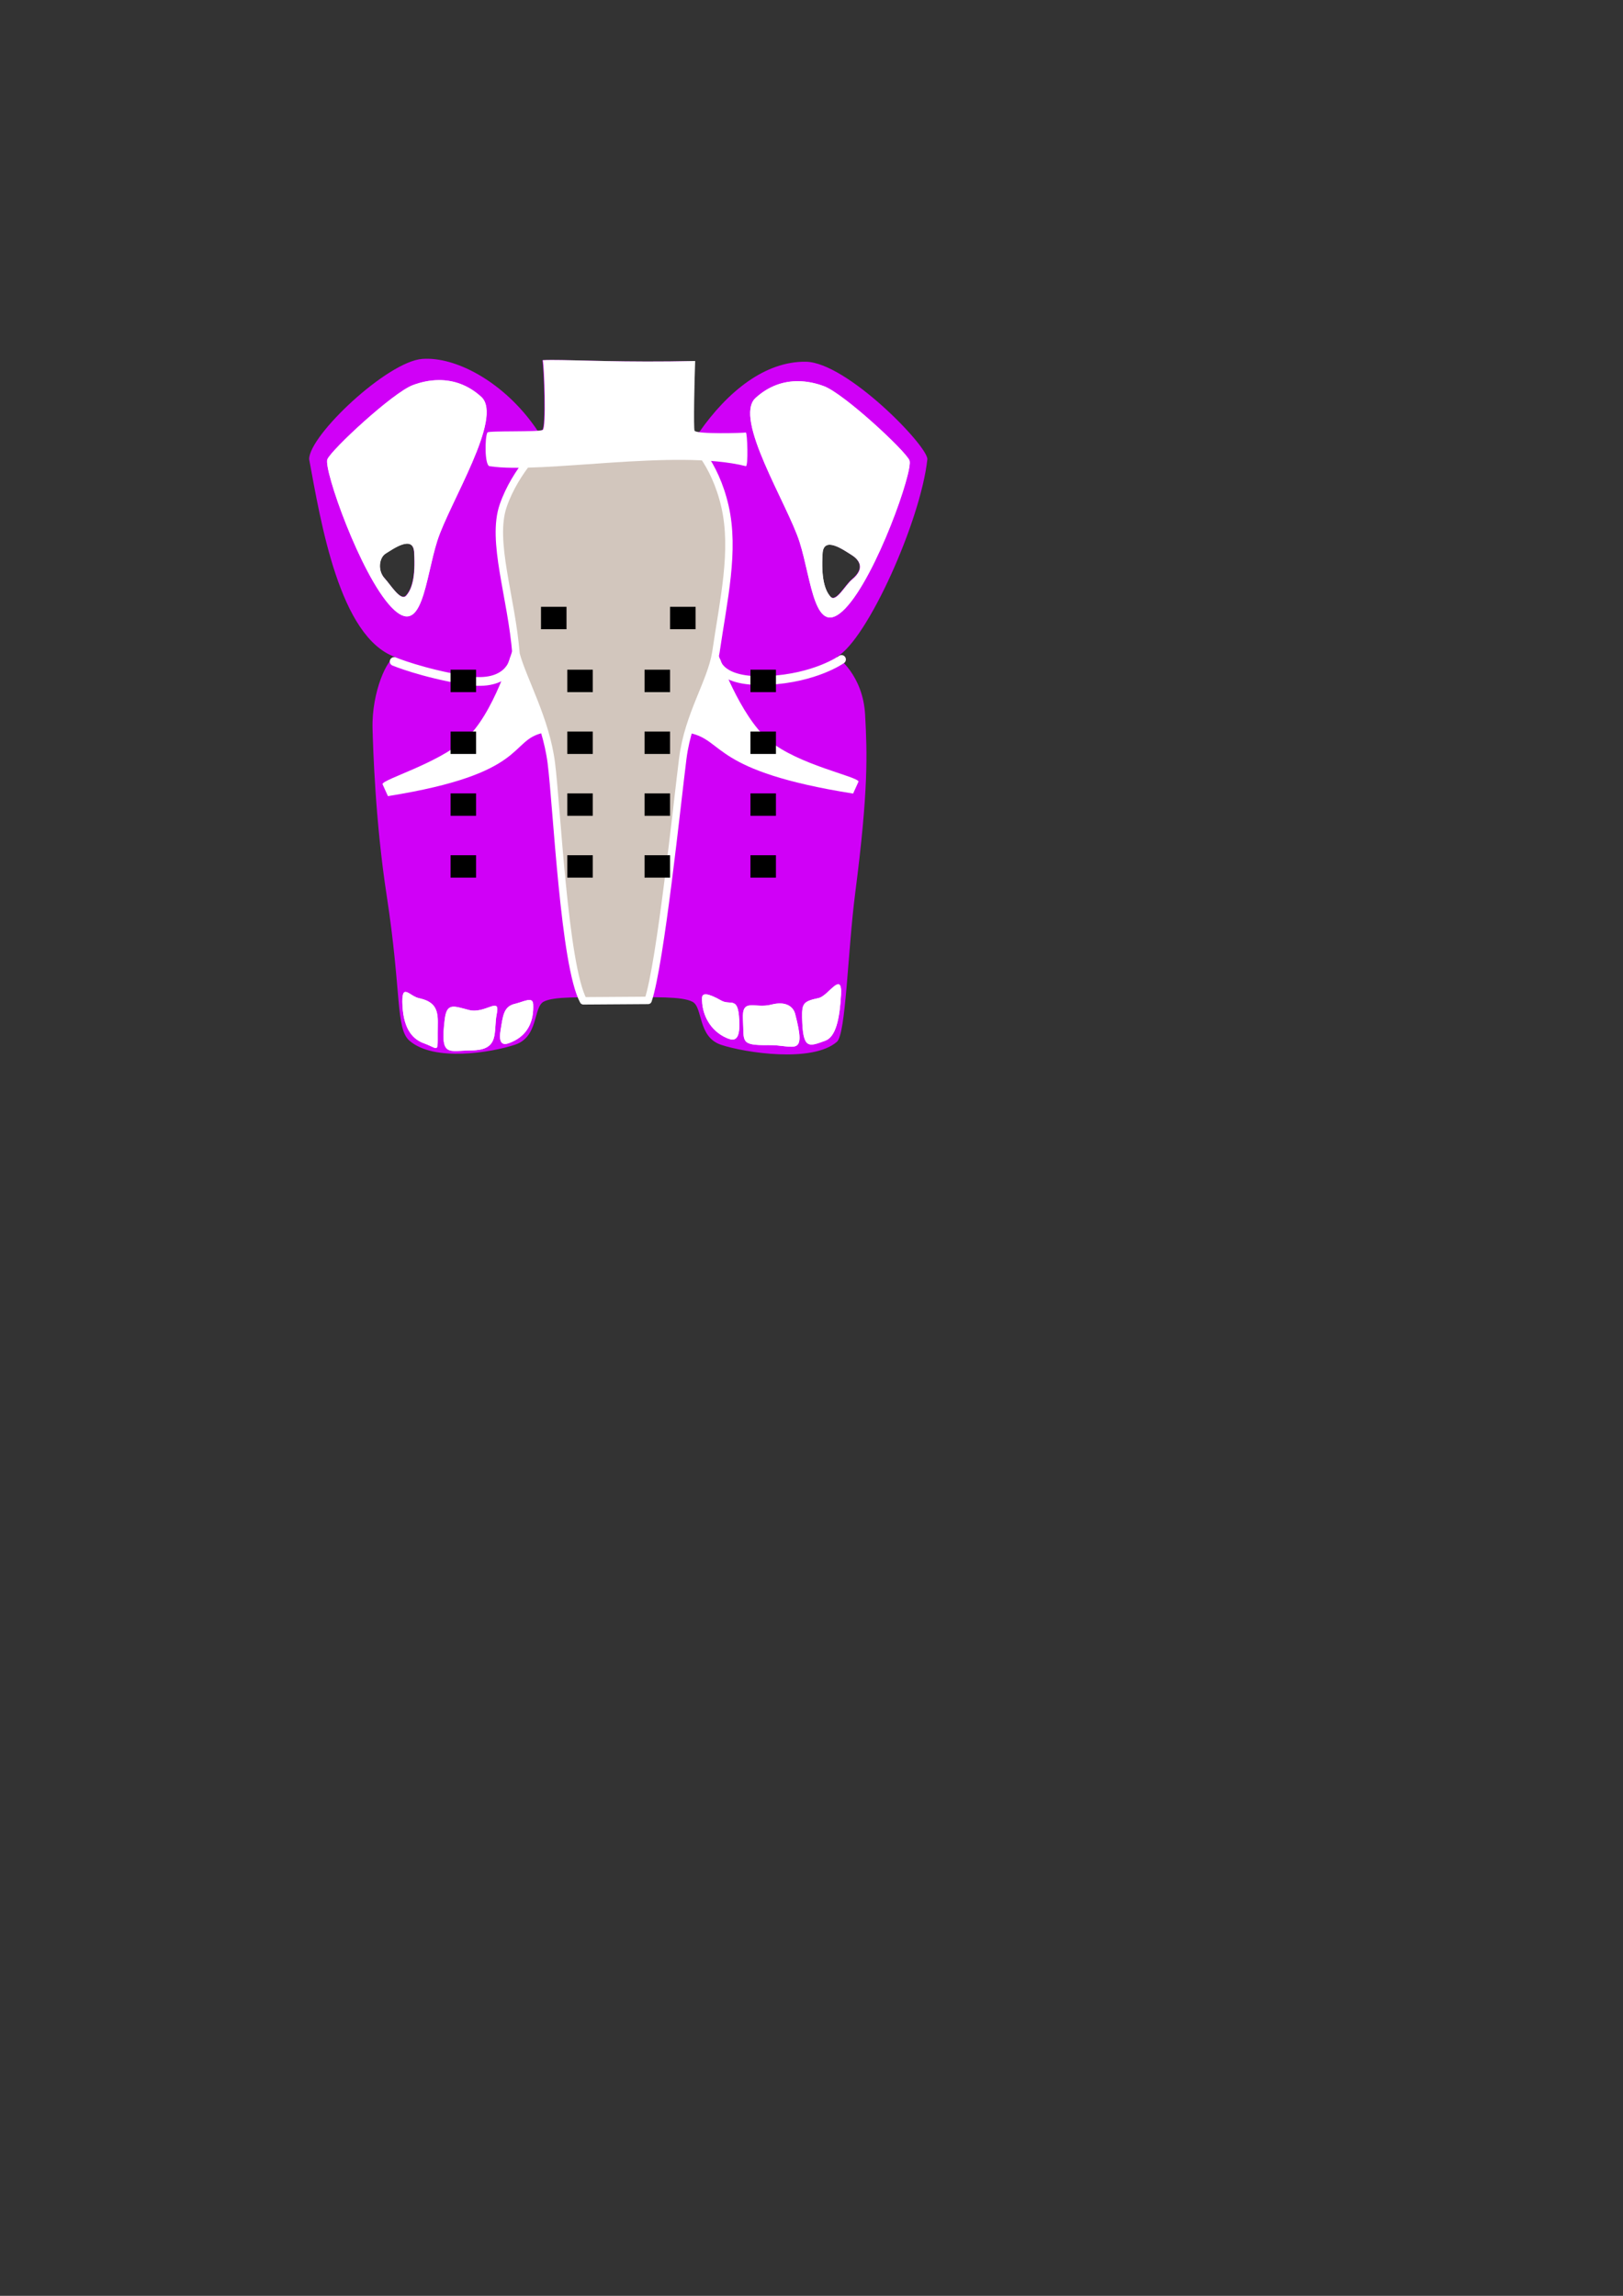 <?xml version="1.0" encoding="UTF-8" standalone="no"?>
<!-- Created with Inkscape (http://www.inkscape.org/) -->

<svg
   width="210mm"
   height="297mm"
   viewBox="0 0 210 297"
   version="1.1"
   id="svg5"
   sodipodi:docname="drawing.svg"
   inkscape:version="1.3 (0e150ed6c4, 2023-07-21)"
   xmlns:inkscape="http://www.inkscape.org/namespaces/inkscape"
   xmlns:sodipodi="http://sodipodi.sourceforge.net/DTD/sodipodi-0.dtd"
   xmlns="http://www.w3.org/2000/svg"
   xmlns:svg="http://www.w3.org/2000/svg">
  <rect x="0" y="0" width="210" height="297" fill="#333333" stroke="none"/>
  <sodipodi:namedview
     id="namedview7"
     pagecolor="#ffffff"
     bordercolor="#666666"
     borderopacity="1.0"
     inkscape:showpageshadow="2"
     inkscape:pageopacity="0.0"
     inkscape:pagecheckerboard="true"
     inkscape:deskcolor="#d1d1d1"
     inkscape:document-units="mm"
     showgrid="false"
     inkscape:zoom="3.9408308"
     inkscape:cx="266.44128"
     inkscape:cy="341.67922"
     inkscape:window-width="2560"
     inkscape:window-height="1371"
     inkscape:window-x="0"
     inkscape:window-y="0"
     inkscape:window-maximized="1"
     inkscape:current-layer="layer2"
     showguides="true">
    <sodipodi:guide
       position="80,224.02"
       orientation="-1,0"
       id="guide10922"
       inkscape:locked="false"
       inkscape:label=""
       inkscape:color="rgb(0,134,229)" />
    <sodipodi:guide
       position="23.716,212.062"
       orientation="0,-1"
       id="guide10930"
       inkscape:locked="false" />
    <sodipodi:guide
       position="35.986,237.582"
       orientation="0,-1"
       id="guide10959"
       inkscape:locked="false" />
    <sodipodi:guide
       position="70,198.823"
       orientation="-1,0"
       id="guide1685"
       inkscape:locked="false"
       inkscape:label=""
       inkscape:color="rgb(0,134,229)" />
    <sodipodi:guide
       position="90,185.625"
       orientation="-1,0"
       id="guide1687"
       inkscape:locked="false"
       inkscape:label=""
       inkscape:color="rgb(0,134,229)" />
    <sodipodi:guide
       position="50,171.288"
       orientation="-1,0"
       id="guide1740"
       inkscape:locked="false"
       inkscape:label=""
       inkscape:color="rgb(0,134,229)" />
    <sodipodi:guide
       position="110,161.508"
       orientation="-1,0"
       id="guide1742"
       inkscape:locked="false"
       inkscape:label=""
       inkscape:color="rgb(0,134,229)" />
    <sodipodi:guide
       position="74.511,167.751"
       orientation="0,-1"
       id="guide1744"
       inkscape:locked="false" />
    <sodipodi:guide
       position="37.496,250.413"
       orientation="0,-1"
       id="guide2"
       inkscape:locked="false" />
  </sodipodi:namedview>
  <defs
     id="defs2" />
  <g
     inkscape:label="Welefant"
     inkscape:groupmode="layer"
     id="layer1">
    <path
       id="path1064"
       style="fill:#d000f7;fill-opacity:1;stroke:none;stroke-width:0.231px;stroke-linecap:butt;stroke-linejoin:miter;stroke-opacity:1"
       inkscape:label="Edges"
       d="M 55.525 46.414 C 55.229 46.404 54.939 46.408 54.656 46.429 C 50.137 46.752 39.999 56.306 40 59.401 C 41.505 67.525 43.922 82.441 51.143 85.005 C 50.173 85.068 48.073 89.447 48.205 94.271 C 48.275 96.813 48.557 106.264 50.031 115.838 C 51.972 128.447 51.177 133.067 52.987 134.637 C 56.172 137.399 63.583 136.167 66.646 135.148 C 69.708 134.129 68.986 130.292 70.354 129.577 C 71.677 128.886 75.039 129.029 79.904 129.018 C 84.768 129.008 88.241 128.884 89.6 129.595 C 90.968 130.31 90.246 134.146 93.308 135.165 C 96.37 136.184 105.104 137.535 108.29 134.773 C 109.464 133.755 109.669 123.168 110.667 115.433 C 112.377 102.188 112.209 97.486 111.94 92.488 C 111.659 87.265 108.284 84.967 108.284 84.967 C 112.219 82.773 119.147 67.306 119.991 59.401 C 120.008 57.652 109.552 46.876 104.275 46.797 C 99.011 46.718 94.163 50.624 90.46 55.921 C 90.084 55.873 89.836 55.808 89.792 55.721 C 89.64 55.42 89.782 48.884 89.87 46.701 C 80.822 46.909 74.416 46.56 71.305 46.569 C 70.86 46.571 70.483 46.579 70.175 46.598 C 70.369 47.536 70.64 55.326 70.167 55.616 C 70.093 55.661 69.857 55.692 69.556 55.717 C 65.726 49.983 59.911 46.562 55.525 46.414 z M 52.687 70.289 C 53.18 70.304 53.541 70.615 53.57 71.483 C 53.751 74.529 53.313 76.152 52.537 77.017 C 51.82 77.816 50.532 75.642 49.743 74.788 C 48.787 73.753 49.034 72.073 49.875 71.565 C 50.4 71.248 51.68 70.33 52.586 70.289 C 52.62 70.288 52.654 70.288 52.687 70.289 z M 107.273 70.44 C 107.306 70.439 107.34 70.439 107.374 70.441 C 108.28 70.481 109.559 71.399 110.085 71.716 C 110.925 72.224 112.137 73.357 110.217 74.939 C 109.32 75.679 108.141 77.967 107.424 77.168 C 106.648 76.303 106.209 74.68 106.39 71.634 C 106.419 70.766 106.78 70.455 107.273 70.44 z " />
    <g
       inkscape:groupmode="layer"
       id="layer6"
       inkscape:label="Trunk">
      <path
         id="path5555-9-6"
         style="fill:#d2c6bd;fill-opacity:1;stroke:none;stroke-width:0.959;stroke-linecap:round;stroke-linejoin:round;stroke-dasharray:none;stroke-opacity:1"
         inkscape:label="Trunk"
         d="M 75.464,129.431 C 72.976,124.862 72.035,104.328 71.314,98.672 70.593,93.016 67.661,87.966 66.752,84.597 66.166,77.183 63.502,69.992 65.098,65.384 c 1.596,-4.607 5.153,-7.927 5.869,-8.654 6.907,-0.124 11.019,0.067 17.817,-0.04 0.582,0.154 3.678,3.064 4.99,8.805 1.312,5.741 -0.185,12.067 -1.181,18.9 -0.634,3.877 -3.551,8.014 -4.272,13.67 -0.721,5.656 -2.882,26.559 -4.489,31.312 z"
         sodipodi:nodetypes="csczcczcscc" />
    </g>
    <g
       inkscape:groupmode="layer"
       id="layer2"
       inkscape:label="Silkscreen"
       transform="matrix(0.968,0,0,0.971,1.297,1.35)">
      <path
         style="fill:none;stroke:#ffffff;stroke-width:1.165;stroke-linecap:round;stroke-linejoin:miter;stroke-dasharray:none;stroke-opacity:1"
         d="m 51.343,86.742 c 0,0 3.711,1.54 9.567,2.502 5.856,0.962 6.464,-2.765 6.464,-2.765"
         id="path2001"
         sodipodi:nodetypes="czc"
         inkscape:label="EarL" />
      <path
         style="fill:none;stroke:#ffffff;stroke-width:1.165;stroke-linecap:round;stroke-linejoin:miter;stroke-dasharray:none;stroke-opacity:1"
         d="m 111.144,86.469 c 0,0 -3.494,2.491 -9.878,2.798 -6.384,0.306 -6.821,-2.474 -6.821,-2.474"
         id="path2001-7"
         sodipodi:nodetypes="czc"
         inkscape:label="EarR" />
      <path
         id="path5555-9"
         style="fill:none;fill-opacity:1;stroke:#ffffff;stroke-width:0.99;stroke-linecap:round;stroke-linejoin:round;stroke-dasharray:none;stroke-opacity:1"
         inkscape:label="Trunk"
         d="M 76.642,131.95 C 74.07,127.242 73.098,106.086 72.353,100.259 71.607,94.432 68.577,89.23 67.638,85.758 67.032,78.12 64.279,70.711 65.928,65.964 c 1.649,-4.747 5.326,-8.167 6.066,-8.916 7.139,-0.128 11.388,0.069 18.414,-0.041 0.601,0.158 3.801,3.157 5.157,9.071 1.356,5.914 -0.191,12.432 -1.22,19.472 -0.655,3.995 -3.67,8.256 -4.415,14.084 -0.746,5.827 -2.979,27.363 -4.639,32.259 z"
         sodipodi:nodetypes="csczcczcscc" />
      <path
         style="fill:#ffffff;fill-opacity:1;stroke:none;stroke-width:0.265px;stroke-linecap:butt;stroke-linejoin:miter;stroke-opacity:1"
         d="m 112.692,104.337 c -18.939,-2.997 -17.149,-7.09 -21.842,-8.065 0.983,-5.129 3.812,-10.481 3.812,-10.481 0,0 2.874,8.172 6.762,11.441 3.888,3.269 11.832,4.811 11.997,5.504"
         id="path9647-4"
         sodipodi:nodetypes="ccczc"
         inkscape:label="ToothR" />
      <path
         style="fill:#ffffff;fill-opacity:1;stroke:none;stroke-width:0.265px;stroke-linecap:butt;stroke-linejoin:miter;stroke-opacity:1"
         d="m 50.513,104.675 c 18.939,-2.997 16.124,-7.469 20.817,-8.444 -0.983,-5.129 -4.122,-11.148 -4.122,-11.148 0,0 -2.564,8.839 -6.452,12.107 -3.888,3.269 -10.807,5.19 -10.971,5.883"
         id="path9647-4-8"
         sodipodi:nodetypes="ccczc"
         inkscape:label="ToothL" />
      <path
         id="rect9794"
         style="fill:#ffffff;stroke-width:0.589;stroke-linecap:round;stroke-linejoin:round;stroke-miterlimit:3"
         d="m 71.302,46.564 c -0.444,0.001 -0.822,0.01 -1.13,0.028 0.194,0.938 0.465,8.729 -0.008,9.019 -0.493,0.302 -7.016,0.076 -7.155,0.334 -0.35,0.653 -0.362,4.257 0.274,4.357 6.709,1.047 24.129,-2.278 33.129,-0.004 0.343,0.087 0.203,-4.402 0,-4.353 -0.281,0.068 -6.386,0.239 -6.623,-0.23 -0.152,-0.301 -0.01,-6.836 0.078,-9.02 -9.048,0.209 -15.454,-0.141 -18.565,-0.131 z"
         sodipodi:nodetypes="scsssssscss"
         transform="matrix(1.034,0,0,1.03,-1.34,-1.391)"
         inkscape:label="Hut" />
      <path
         style="fill:#ffffff;fill-opacity:0.982;stroke:none;stroke-width:0.174px;stroke-linecap:butt;stroke-linejoin:miter;stroke-opacity:1"
         d="m 52.465,132.627 c -0.179,-3.259 0.902,-1.305 2.186,-1.031 2.027,0.434 2.568,1.38 2.532,3.29 -0.082,4.306 0.374,3.532 -1.83,2.735 -1.407,-0.509 -2.709,-1.736 -2.888,-4.995 z"
         id="path2146-3-6-7"
         sodipodi:nodetypes="sssss"
         inkscape:label="Toe1" />
      <path
         style="fill:#ffffff;fill-opacity:0.982;stroke:none;stroke-width:0.178px;stroke-linecap:butt;stroke-linejoin:miter;stroke-opacity:1"
         d="m 58.117,134.398 c 0.274,-2.199 1.155,-1.764 3.207,-1.229 2.207,0.575 4.238,-1.883 3.744,0.495 -0.494,2.378 0.503,4.861 -3.386,4.89 -3.089,0.022 -4.208,0.999 -3.565,-4.156 z"
         id="path2146-3-0"
         sodipodi:nodetypes="sszss"
         inkscape:label="Toe2" />
      <path
         style="fill:#ffffff;fill-opacity:0.982;stroke:none;stroke-width:0.174px;stroke-linecap:butt;stroke-linejoin:miter;stroke-opacity:1"
         d="m 67.476,132.356 c 1.237,-0.29 2.4,-1.018 2.455,0.045 0.111,2.152 -0.648,4.089 -2.874,5.044 -0.651,0.279 -1.867,0.803 -1.482,-1.543 0.312,-1.896 0.381,-3.189 1.901,-3.546 z"
         id="path2146-3-6-2-9"
         sodipodi:nodetypes="sssss"
         inkscape:label="Toe3" />
      <path
         style="fill:#ffffff;fill-opacity:0.982;stroke:none;stroke-width:0.174px;stroke-linecap:butt;stroke-linejoin:miter;stroke-opacity:1"
         d="m 111.08,131.136 c 0.179,-3.259 -1.704,0.171 -2.987,0.445 -2.027,0.434 -2.246,0.69 -2.21,2.6 0.082,4.306 0.884,3.882 3.087,3.085 1.407,-0.509 1.931,-2.872 2.11,-6.13 z"
         id="path2146-3-6-6-3"
         sodipodi:nodetypes="sssss"
         inkscape:label="Toe6" />
      <path
         style="fill:#ffffff;fill-opacity:0.982;stroke:none;stroke-width:0.178px;stroke-linecap:butt;stroke-linejoin:miter;stroke-opacity:1"
         d="m 104.948,133.693 c -0.238,-0.904 -1.155,-1.764 -3.207,-1.229 -2.207,0.575 -3.937,-0.979 -3.766,1.96 0.171,2.939 -0.481,3.479 3.408,3.425 3.438,-0.048 5.119,1.753 3.565,-4.156 z"
         id="path2146-3-7-6"
         sodipodi:nodetypes="sszss"
         inkscape:label="Toe5" />
      <path
         style="fill:#ffffff;fill-opacity:0.982;stroke:none;stroke-width:0.174px;stroke-linecap:butt;stroke-linejoin:miter;stroke-opacity:1"
         d="m 95.073,131.918 c -1.836,-1.046 -2.541,-1.014 -2.565,-0.384 -0.081,2.154 1.061,4.412 3.287,5.366 0.651,0.279 1.709,0.674 1.695,-1.703 -0.024,-4.133 -1.098,-2.527 -2.417,-3.279 z"
         id="path2146-3-6-2-5-0"
         sodipodi:nodetypes="sssss"
         inkscape:label="Toe4" />
      <path
         id="path2146-5-4-6"
         style="fill:#ffffff;fill-opacity:0.833;stroke:none;stroke-width:0.265px;stroke-linecap:butt;stroke-linejoin:miter;stroke-opacity:1"
         inkscape:label="EarL"
         d="m 57.335,49.257 c -1.239,0.004 -2.431,0.27 -3.496,0.669 -2.672,1 -10.888,8.603 -11.422,9.889 -0.533,1.286 4.43,15.398 8.571,19.705 4.141,4.307 4.501,-3.782 6.125,-8.851 1.624,-5.068 8.885,-16.444 5.879,-19.179 -1.808,-1.645 -3.787,-2.239 -5.658,-2.233 z M 52.969,77.981 c -0.741,0.823 -2.071,-1.416 -2.887,-2.296 -0.989,-1.066 -0.733,-2.798 0.136,-3.321 0.869,-0.523 3.734,-2.63 3.819,-0.084 0.187,3.138 -0.266,4.81 -1.068,5.701 z"
         sodipodi:nodetypes="ssssssssszcs" />
      <path
         id="path2146-5-4-5-2"
         style="fill:#ffffff;fill-opacity:0.833;stroke:none;stroke-width:0.265px;stroke-linecap:butt;stroke-linejoin:miter;stroke-opacity:1"
         inkscape:label="EarR"
         d="m 105.311,49.4 c 1.239,0.004 2.431,0.27 3.496,0.669 2.672,1 10.888,8.603 11.422,9.889 0.533,1.286 -4.43,15.398 -8.571,19.705 -4.141,4.307 -4.501,-3.782 -6.125,-8.851 -1.624,-5.068 -8.885,-16.444 -5.879,-19.179 1.808,-1.645 3.787,-2.239 5.658,-2.233 z m 4.367,28.724 c 0.741,0.823 1.959,-1.534 2.887,-2.296 1.984,-1.63 0.733,-2.798 -0.136,-3.321 -0.869,-0.523 -3.734,-2.63 -3.819,-0.084 -0.187,3.138 0.266,4.81 1.068,5.701 z"
         sodipodi:nodetypes="ssssssssszcs" />
    </g>
    <g
       inkscape:groupmode="layer"
       id="layer3"
       inkscape:label="Pads"
       transform="matrix(0.968,0,0,0.971,1.297,1.35)">
      <path
         id="path2146-5-4"
         style="fill:#ffffff;fill-opacity:1;stroke:none;stroke-width:0.265px;stroke-linecap:butt;stroke-linejoin:miter;stroke-opacity:1"
         inkscape:label="EarL"
         d="m 57.335,49.25 c -1.239,0.004 -2.431,0.27 -3.496,0.669 -2.672,1 -10.888,8.603 -11.422,9.889 -0.533,1.286 4.43,15.398 8.571,19.705 4.141,4.307 4.501,-3.782 6.125,-8.851 1.624,-5.068 8.885,-16.444 5.879,-19.179 -1.808,-1.645 -3.787,-2.239 -5.658,-2.233 z m -4.367,28.724 c -0.741,0.823 -2.071,-1.416 -2.887,-2.296 -0.989,-1.066 -0.733,-2.798 0.136,-3.321 0.869,-0.523 3.734,-2.63 3.819,-0.084 0.187,3.138 -0.266,4.81 -1.068,5.701 z"
         sodipodi:nodetypes="ssssssssszcs" />
      <path
         id="path2146-5-4-5"
         style="fill:#ffffff;fill-opacity:1;stroke:none;stroke-width:0.265px;stroke-linecap:butt;stroke-linejoin:miter;stroke-opacity:1"
         inkscape:label="EarR"
         d="m 105.311,49.393 c 1.239,0.004 2.431,0.27 3.496,0.669 2.672,1 10.888,8.603 11.422,9.889 0.533,1.286 -4.43,15.398 -8.571,19.705 -4.141,4.307 -4.501,-3.782 -6.125,-8.851 -1.624,-5.068 -8.885,-16.444 -5.879,-19.179 1.808,-1.645 3.787,-2.239 5.658,-2.233 z m 4.367,28.724 c 0.741,0.823 1.959,-1.534 2.887,-2.296 1.984,-1.63 0.733,-2.798 -0.136,-3.321 -0.869,-0.523 -3.734,-2.63 -3.819,-0.084 -0.187,3.138 0.266,4.81 1.068,5.701 z"
         sodipodi:nodetypes="ssssssssszcs" />
      <path
         style="fill:#ffffff;fill-opacity:1;stroke:none;stroke-width:0.174px;stroke-linecap:butt;stroke-linejoin:miter;stroke-opacity:1"
         d="m 52.455,132.623 c -0.179,-3.259 0.902,-1.305 2.186,-1.031 2.027,0.434 2.568,1.38 2.532,3.29 -0.082,4.306 0.374,3.532 -1.83,2.735 -1.407,-0.509 -2.709,-1.736 -2.888,-4.995 z"
         id="path2146-3-6"
         sodipodi:nodetypes="sssss"
         inkscape:label="Toe1" />
      <path
         style="fill:#ffffff;fill-opacity:1;stroke:none;stroke-width:0.178px;stroke-linecap:butt;stroke-linejoin:miter;stroke-opacity:1"
         d="m 58.107,134.394 c 0.274,-2.199 1.155,-1.764 3.207,-1.229 2.207,0.575 4.238,-1.883 3.744,0.495 -0.494,2.378 0.503,4.861 -3.386,4.89 -3.089,0.022 -4.208,0.999 -3.565,-4.156 z"
         id="path2146-3"
         sodipodi:nodetypes="sszss"
         inkscape:label="Toe2" />
      <path
         style="fill:#ffffff;fill-opacity:1;stroke:none;stroke-width:0.174px;stroke-linecap:butt;stroke-linejoin:miter;stroke-opacity:1"
         d="m 67.466,132.352 c 1.237,-0.29 2.4,-1.018 2.455,0.045 0.111,2.152 -0.648,4.089 -2.874,5.044 -0.651,0.279 -1.867,0.803 -1.482,-1.543 0.312,-1.896 0.381,-3.189 1.901,-3.546 z"
         id="path2146-3-6-2"
         sodipodi:nodetypes="sssss"
         inkscape:label="Toe3" />
      <path
         style="fill:#ffffff;fill-opacity:1;stroke:none;stroke-width:0.174px;stroke-linecap:butt;stroke-linejoin:miter;stroke-opacity:1"
         d="m 111.07,131.133 c 0.179,-3.259 -1.704,0.171 -2.987,0.445 -2.027,0.434 -2.246,0.69 -2.21,2.6 0.082,4.306 0.884,3.882 3.087,3.085 1.407,-0.509 1.931,-2.872 2.11,-6.13 z"
         id="path2146-3-6-6"
         sodipodi:nodetypes="sssss"
         inkscape:label="Toe6" />
      <path
         style="fill:#ffffff;fill-opacity:1;stroke:none;stroke-width:0.178px;stroke-linecap:butt;stroke-linejoin:miter;stroke-opacity:1"
         d="m 104.939,133.689 c -0.238,-0.904 -1.155,-1.764 -3.207,-1.229 -2.207,0.575 -3.937,-0.979 -3.766,1.96 0.171,2.939 -0.481,3.479 3.408,3.425 3.438,-0.048 5.119,1.753 3.565,-4.156 z"
         id="path2146-3-7"
         sodipodi:nodetypes="sszss"
         inkscape:label="Toe5" />
      <path
         style="fill:#ffffff;fill-opacity:1;stroke:none;stroke-width:0.174px;stroke-linecap:butt;stroke-linejoin:miter;stroke-opacity:1"
         d="m 95.063,131.914 c -1.836,-1.046 -2.541,-1.014 -2.565,-0.384 -0.081,2.154 1.061,4.412 3.287,5.366 0.651,0.279 1.709,0.674 1.695,-1.703 -0.024,-4.133 -1.098,-2.527 -2.417,-3.279 z"
         id="path2146-3-6-2-5"
         sodipodi:nodetypes="sssss"
         inkscape:label="Toe4" />
    </g>
    <g
       inkscape:groupmode="layer"
       id="layer4"
       inkscape:label="LEDMatrix"
       transform="translate(-2.049,-3.363)">
      <rect
         style="fill:#000000;fill-opacity:1;stroke:none;stroke-width:1.165;stroke-miterlimit:3;stroke-dasharray:none;stroke-opacity:1"
         id="rect2477"
         width="3.3"
         height="2.9"
         x="60.349"
         y="90"
         inkscape:label="LED1" />
      <rect
         style="fill:#000000;fill-opacity:1;stroke:none;stroke-width:1.165;stroke-miterlimit:3;stroke-dasharray:none;stroke-opacity:1"
         id="rect2477-6"
         width="3.3"
         height="2.9"
         x="75.449"
         y="90"
         inkscape:label="LED2" />
      <rect
         style="fill:#000000;fill-opacity:1;stroke:none;stroke-width:1.165;stroke-miterlimit:3;stroke-dasharray:none;stroke-opacity:1"
         id="rect2477-6-0"
         width="3.3"
         height="2.9"
         x="85.448"
         y="90"
         inkscape:label="LED3" />
      <rect
         style="fill:#000000;fill-opacity:1;stroke:none;stroke-width:1.165;stroke-miterlimit:3;stroke-dasharray:none;stroke-opacity:1"
         id="rect2477-6-0-6"
         width="3.3"
         height="2.9"
         x="-102.449"
         y="-92.9"
         transform="scale(-1)"
         inkscape:label="LED4" />
      <rect
         style="fill:#000000;fill-opacity:1;stroke:none;stroke-width:1.165;stroke-miterlimit:3;stroke-dasharray:none;stroke-opacity:1"
         id="rect2477-61"
         width="3.3"
         height="2.9"
         x="60.349"
         y="98" />
      <rect
         style="fill:#000000;fill-opacity:1;stroke:none;stroke-width:1.165;stroke-miterlimit:3;stroke-dasharray:none;stroke-opacity:1"
         id="rect2477-6-8"
         width="3.3"
         height="2.9"
         x="75.449"
         y="98" />
      <rect
         style="fill:#000000;fill-opacity:1;stroke:none;stroke-width:1.165;stroke-miterlimit:3;stroke-dasharray:none;stroke-opacity:1"
         id="rect2477-6-0-7"
         width="3.3"
         height="2.9"
         x="85.448"
         y="98" />
      <rect
         style="fill:#000000;fill-opacity:1;stroke:none;stroke-width:1.165;stroke-miterlimit:3;stroke-dasharray:none;stroke-opacity:1"
         id="rect2477-6-0-6-9"
         width="3.3"
         height="2.9"
         x="-102.449"
         y="-100.9"
         transform="scale(-1)" />
      <rect
         style="fill:#000000;fill-opacity:1;stroke:none;stroke-width:1.165;stroke-miterlimit:3;stroke-dasharray:none;stroke-opacity:1"
         id="rect2477-0"
         width="3.3"
         height="2.9"
         x="60.349"
         y="106" />
      <rect
         style="fill:#000000;fill-opacity:1;stroke:none;stroke-width:1.165;stroke-miterlimit:3;stroke-dasharray:none;stroke-opacity:1"
         id="rect2477-6-2"
         width="3.3"
         height="2.9"
         x="75.449"
         y="106" />
      <rect
         style="fill:#000000;fill-opacity:1;stroke:none;stroke-width:1.165;stroke-miterlimit:3;stroke-dasharray:none;stroke-opacity:1"
         id="rect2477-6-0-3"
         width="3.3"
         height="2.9"
         x="85.448"
         y="106" />
      <rect
         style="fill:#000000;fill-opacity:1;stroke:none;stroke-width:1.165;stroke-miterlimit:3;stroke-dasharray:none;stroke-opacity:1"
         id="rect2477-6-0-6-7"
         width="3.3"
         height="2.9"
         x="-102.449"
         y="-108.9"
         transform="scale(-1)" />
      <rect
         style="fill:#000000;fill-opacity:1;stroke:none;stroke-width:1.165;stroke-miterlimit:3;stroke-dasharray:none;stroke-opacity:1"
         id="rect2477-61-9"
         width="3.3"
         height="2.9"
         x="60.349"
         y="114" />
      <rect
         style="fill:#000000;fill-opacity:1;stroke:none;stroke-width:1.165;stroke-miterlimit:3;stroke-dasharray:none;stroke-opacity:1"
         id="rect2477-6-8-2"
         width="3.3"
         height="2.9"
         x="75.449"
         y="114" />
      <rect
         style="fill:#000000;fill-opacity:1;stroke:none;stroke-width:1.165;stroke-miterlimit:3;stroke-dasharray:none;stroke-opacity:1"
         id="rect2477-6-0-7-2"
         width="3.3"
         height="2.9"
         x="85.448"
         y="114" />
      <rect
         style="fill:#000000;fill-opacity:1;stroke:none;stroke-width:1.165;stroke-miterlimit:3;stroke-dasharray:none;stroke-opacity:1"
         id="rect2477-6-0-6-9-8"
         width="3.3"
         height="2.9"
         x="-102.449"
         y="-116.9"
         transform="scale(-1)" />
    </g>
    <g
       inkscape:groupmode="layer"
       id="layer5"
       inkscape:label="HeadLEDs">
      <rect
         style="fill:#000000;fill-opacity:1;stroke:none;stroke-width:1.165;stroke-miterlimit:3;stroke-dasharray:none;stroke-opacity:1"
         id="rect2477-6-9"
         width="3.3"
         height="2.9"
         x="70"
         y="78.5"
         inkscape:label="EyeL" />
      <rect
         style="fill:#000000;fill-opacity:1;stroke:none;stroke-width:1.165;stroke-miterlimit:3;stroke-dasharray:none;stroke-opacity:1"
         id="rect2477-6-0-31"
         width="3.3"
         height="2.9"
         x="86.7"
         y="78.5"
         inkscape:label="EyeR" />
    </g>
  </g>
</svg>
